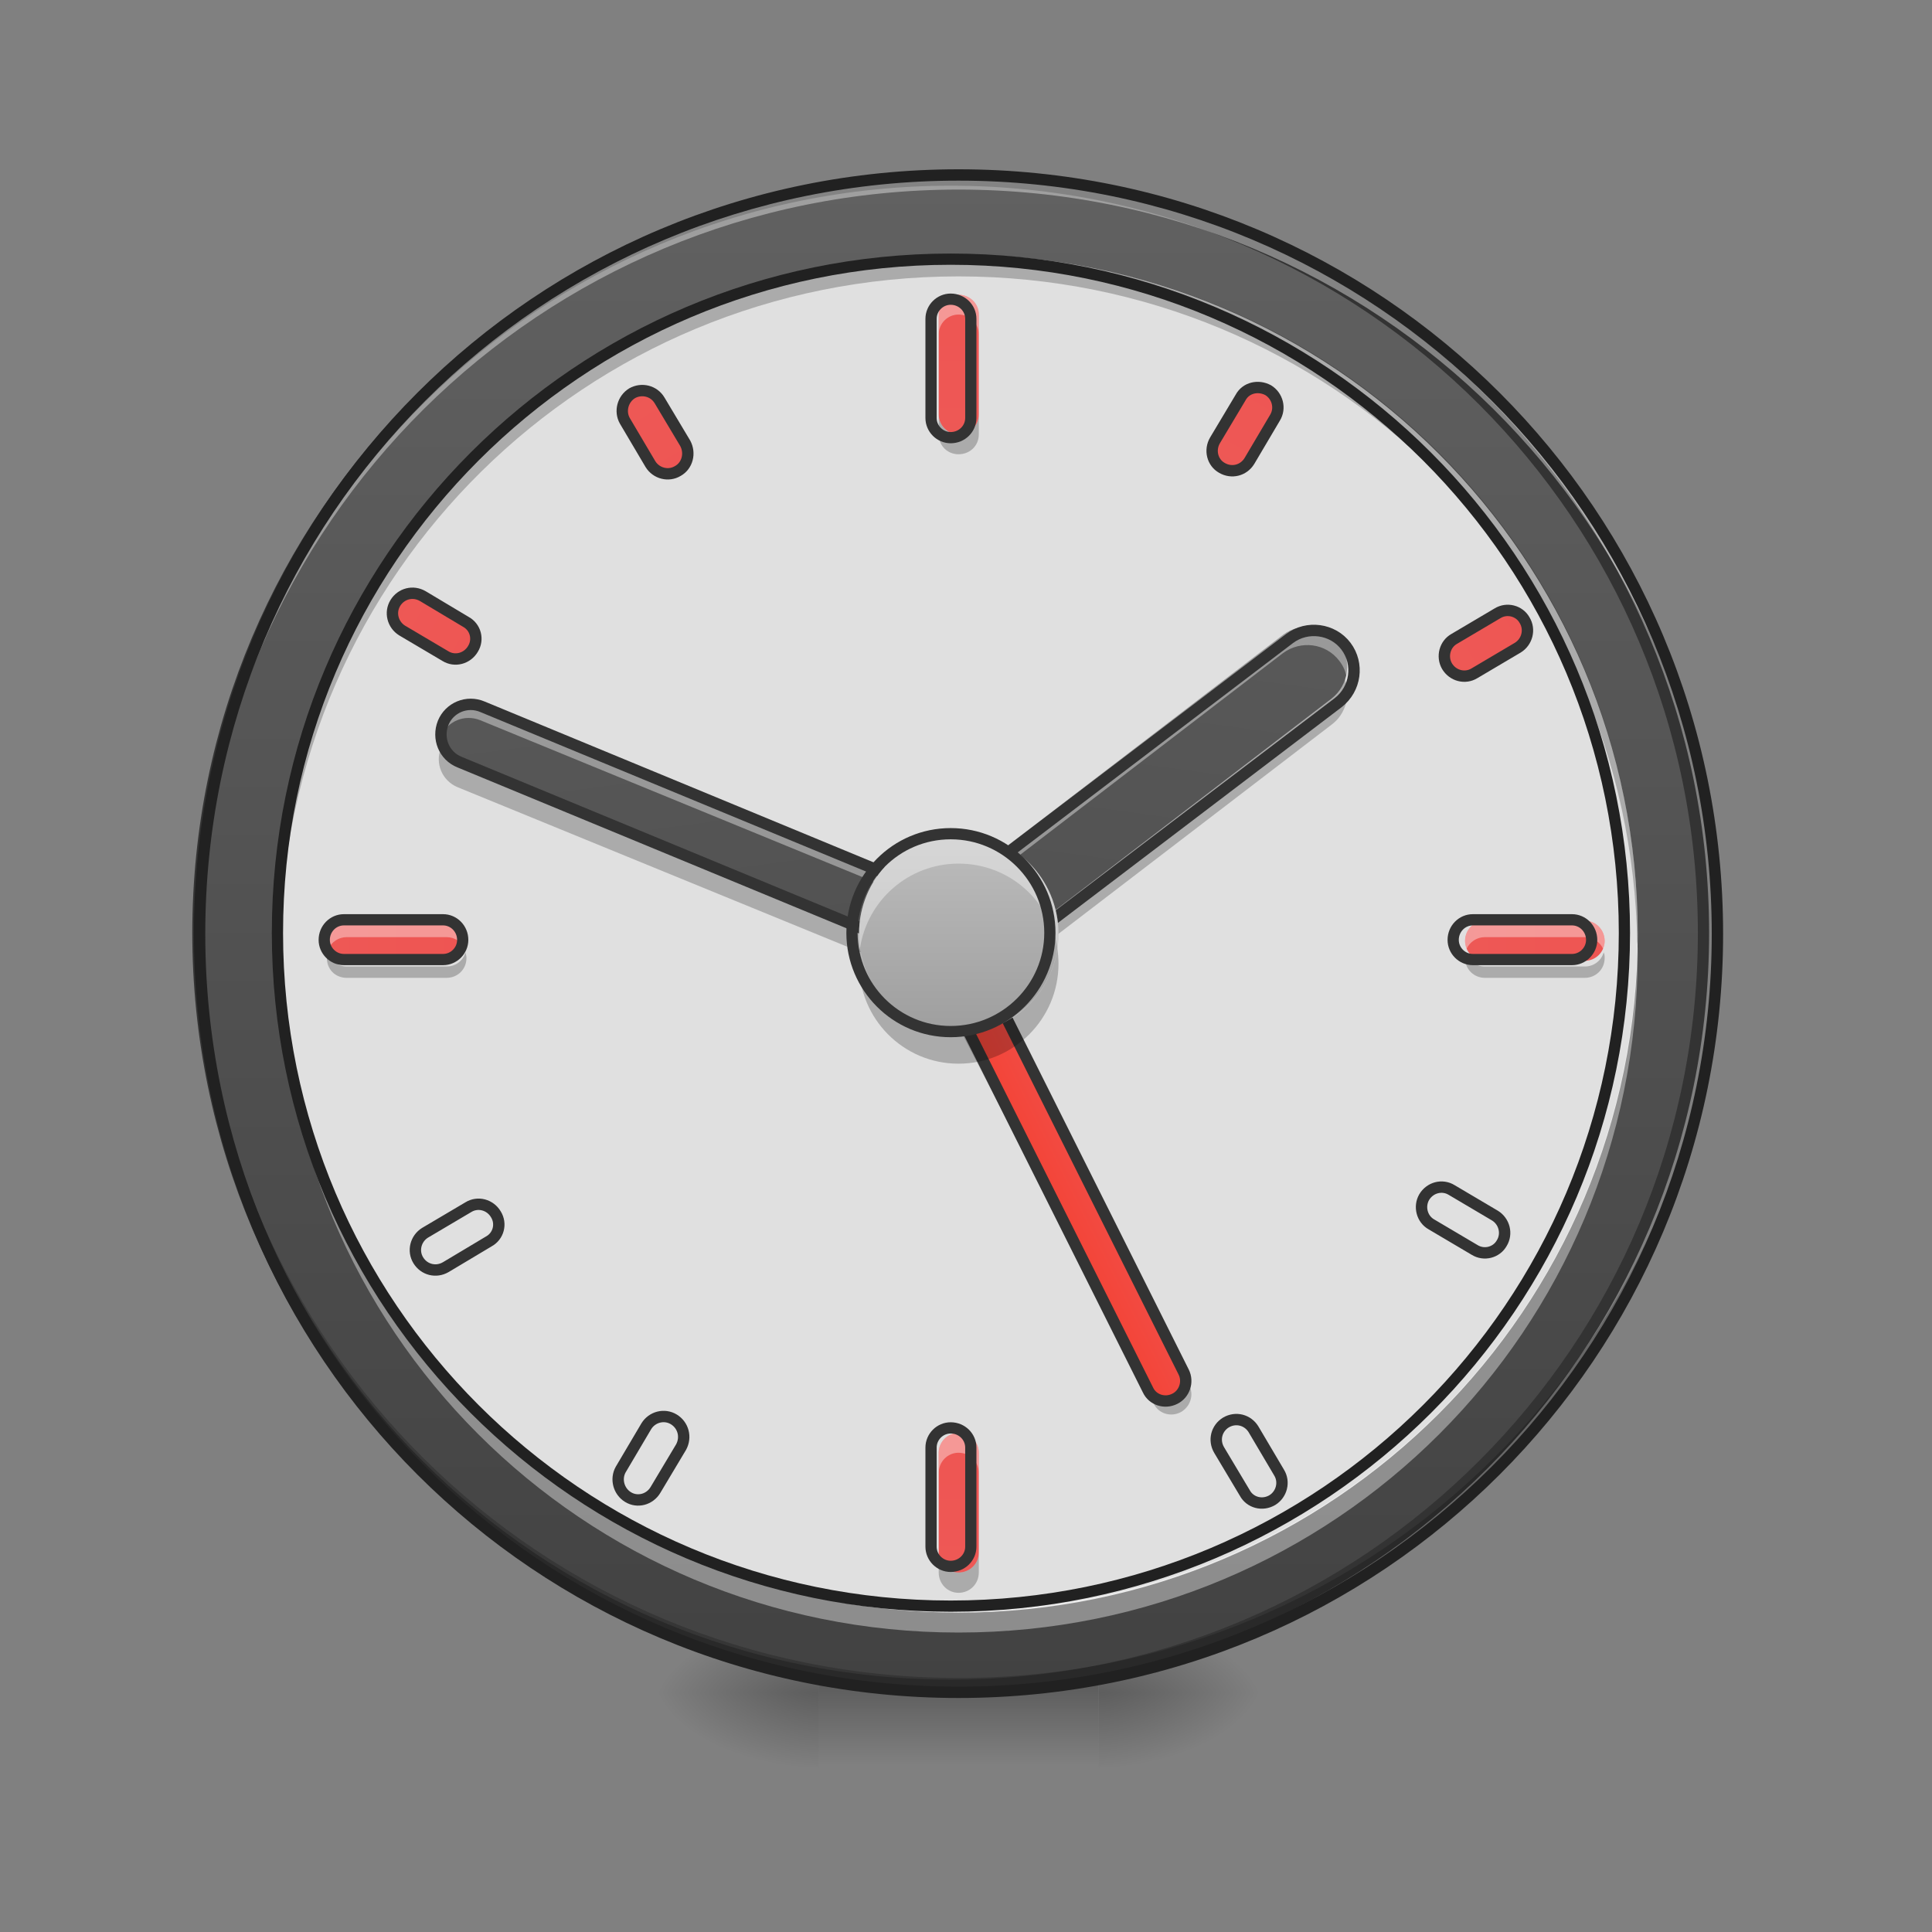 <svg height="16pt" viewBox="0 0 16 16" width="16pt" xmlns="http://www.w3.org/2000/svg" xmlns:xlink="http://www.w3.org/1999/xlink"><rect x="0" y="0" width="16" height="16" fill="#808080" stroke="none"/><linearGradient id="a"><stop offset="0" stop-opacity=".314"/><stop offset=".222" stop-opacity=".275"/><stop offset="1" stop-opacity="0"/></linearGradient><radialGradient id="b" cx="450.909" cy="189.579" gradientTransform="matrix(0 -.039 -.07 -0 22.262 31.798)" gradientUnits="userSpaceOnUse" r="21.167" xlink:href="#a"/><radialGradient id="c" cx="450.909" cy="189.579" gradientTransform="matrix(-0 .039 .07 0 -6.385 -3.764)" gradientUnits="userSpaceOnUse" r="21.167" xlink:href="#a"/><radialGradient id="d" cx="450.909" cy="189.579" gradientTransform="matrix(-0 -.039 .07 -0 -6.385 31.798)" gradientUnits="userSpaceOnUse" r="21.167" xlink:href="#a"/><radialGradient id="e" cx="450.909" cy="189.579" gradientTransform="matrix(0 .039 -.07 0 22.262 -3.764)" gradientUnits="userSpaceOnUse" r="21.167" xlink:href="#a"/><linearGradient id="f" gradientTransform="matrix(.007 0 0 .031 6.233 6.719)" gradientUnits="userSpaceOnUse" x1="255.323" x2="255.323" y1="233.5" y2="254.667"><stop offset="0" stop-opacity=".275"/><stop offset="1" stop-opacity="0"/></linearGradient><linearGradient id="g"><stop offset="0" stop-color="#616161"/><stop offset="1" stop-color="#424242"/></linearGradient><linearGradient id="h" gradientUnits="userSpaceOnUse" x1="254" x2="254" xlink:href="#g" y1="-168.667" y2="233.5"/><linearGradient id="i" gradientUnits="userSpaceOnUse" x1="201.611" x2="225.778" y1="198.64" y2="198.64"><stop offset="0" stop-color="#f44336"/><stop offset="1" stop-color="#ef5350"/></linearGradient><linearGradient id="j"><stop offset="0" stop-color="#ef5350"/><stop offset="1" stop-color="#e57373"/></linearGradient><linearGradient id="k" gradientUnits="userSpaceOnUse" x1="264.583" x2="264.583" xlink:href="#j" y1="138.25" y2="540.417"/><linearGradient id="l" gradientUnits="userSpaceOnUse" x1="8.269" x2="8.269" xlink:href="#j" y1="1.613" y2="14.182"/><linearGradient id="m" gradientTransform="matrix(.012 -.029 .029 .012 -.069 7.798)" gradientUnits="userSpaceOnUse" x1="246.611" x2="-101.675" xlink:href="#g" y1="89.81" y2="290.893"/><linearGradient id="n" gradientTransform="matrix(.019 .025 -.025 .019 .203 5.683)" gradientUnits="userSpaceOnUse" x1="112.725" x2="397.099" xlink:href="#g" y1="-351.255" y2="-66.881"/><linearGradient id="o" gradientUnits="userSpaceOnUse" x1="7.732" x2="7.732" y1="8.559" y2="6.906"><stop offset="0" stop-color="#9e9e9e"/><stop offset="1" stop-color="#bdbdbd"/></linearGradient><linearGradient id="p" gradientUnits="userSpaceOnUse" x1="8.269" x2="8.269" xlink:href="#j" y1="11.04" y2="23.609"/><linearGradient id="q" gradientTransform="matrix(0 .031 -.031 0 8.845 -.146)" gradientUnits="userSpaceOnUse" x1="264.583" x2="264.583" xlink:href="#j" y1="-168.667" y2="233.5"/><linearGradient id="r" gradientTransform="matrix(0 .031 -.031 0 -.581 -.146)" gradientUnits="userSpaceOnUse" x1="264.583" x2="264.583" xlink:href="#j" y1="-168.667" y2="233.5"/><path d="m9.098 14.016h1.32v-.66h-1.32zm0 0" fill="url(#b)"/><path d="m6.781 14.016h-1.324v.664h1.324zm0 0" fill="url(#c)"/><path d="m6.781 14.016h-1.324v-.66h1.324zm0 0" fill="url(#d)"/><path d="m9.098 14.016h1.32v.664h-1.32zm0 0" fill="url(#e)"/><path d="m6.781 13.852h2.316v.828h-2.316zm0 0" fill="url(#f)"/><path d="m253.976-168.629c111.114 0 201.106 89.991 201.106 201.106 0 110.989-89.991 200.981-201.106 200.981-110.989 0-201.106-89.991-201.106-200.981 0-111.114 90.116-201.106 201.106-201.106zm0 0" fill="url(#h)" stroke="#333" stroke-linecap="round" stroke-width="3" transform="matrix(.031 0 0 .031 0 6.719)"/><path d="m7.938 14.016c-3.48 0-6.285-2.801-6.285-6.281 0-.023 0-.043 0-.062.035 3.453 2.824 6.223 6.285 6.223s6.254-2.77 6.285-6.223v.062c0 3.48-2.805 6.281-6.285 6.281zm0 0" fill-opacity=".196"/><path d="m7.938 1.449c-3.48 0-6.285 2.801-6.285 6.285v.059c.035-3.453 2.824-6.223 6.285-6.223s6.254 2.77 6.285 6.223c0-.02 0-.039 0-.059 0-3.484-2.805-6.285-6.285-6.285zm0 0" fill="#fff" fill-opacity=".392"/><path d="m7.938 1.402c-3.508 0-6.332 2.824-6.332 6.332 0 3.504 2.824 6.328 6.332 6.328s6.332-2.824 6.332-6.328c0-3.508-2.824-6.332-6.332-6.332zm0 .094c3.457 0 6.238 2.781 6.238 6.238 0 3.453-2.781 6.234-6.238 6.234s-6.238-2.781-6.238-6.234c0-3.457 2.781-6.238 6.238-6.238zm0 0" fill="#212121"/><path d="m7.938 2.109c3.105 0 5.625 2.52 5.625 5.625s-2.52 5.621-5.625 5.621-5.621-2.516-5.621-5.621 2.516-5.625 5.621-5.625zm0 0" fill="#e0e0e0"/><path d="m7.449 7.324c-.043.047-.055.121-.023.188l2.129 4.113c.039.082.141.113.223.07.078-.043.113-.141.07-.223l-.023-.047c-.016.012-.031.023-.047.035-.082.043-.184.012-.223-.07zm0 0" fill-opacity=".235"/><path d="m208.369 119.231c2.963-.016 5.333 2.476 5.296 5.27l.072 148.196c.016 2.963-2.476 5.333-5.27 5.296-2.963.016-5.391-2.365-5.296-5.27l-.072-148.196c-.016-2.963 2.418-5.222 5.27-5.296zm0 0" fill="url(#i)" stroke="#333" stroke-linecap="square" stroke-linejoin="bevel" stroke-width="3" transform="matrix(.028 -.014 .014 .028 0 6.719)"/><path d="m7.938 2.109c-3.113 0-5.621 2.508-5.621 5.625v.086c.047-3.07 2.535-5.531 5.621-5.531s5.574 2.461 5.621 5.531c.004-.027.004-.059.004-.086 0-3.117-2.508-5.625-5.625-5.625zm0 0" fill-opacity=".235"/><path d="m7.938 13.52c-3.113 0-5.621-2.508-5.621-5.621 0-.031 0-.059 0-.09.047 3.074 2.535 5.531 5.621 5.531s5.574-2.457 5.621-5.531c.004.031.004.059.004.09 0 3.113-2.508 5.621-5.625 5.621zm0 0" fill="#fff" fill-opacity=".392"/><path d="m253.952 177.951c3.023-.013 5.406 2.363 5.357 5.278l.013 13.271c-.049 2.915-2.426 5.297-5.341 5.248-2.915-.049-5.235-2.318-5.248-5.341l.05-13.162c-.122-2.961 2.255-5.343 5.17-5.294zm0 0" fill="url(#k)" stroke="#333" stroke-linecap="round" stroke-linejoin="round" stroke-width="3" transform="matrix(-.016 .027 -.027 -.016 12.785 1.364)"/><path d="m253.976-147.506c99.366 0 179.983 80.617 179.983 179.983s-80.617 179.858-179.983 179.858c-99.366 0-179.858-80.492-179.858-179.858s80.492-179.983 179.858-179.983zm0 0" fill="none" stroke="#212121" stroke-linecap="round" stroke-width="3" transform="matrix(.031 0 0 .031 0 6.719)"/><path d="m7.938 2.441c.094 0 .168.074.168.164v.828c0 .09-.074.164-.168.164-.09 0-.164-.074-.164-.164v-.828c0-.09.074-.164.164-.164zm0 0" fill="url(#l)"/><path d="m7.938 2.441c-.09 0-.164.074-.164.164v.164c0-.09.074-.164.164-.164.094 0 .168.074.168.164v-.164c0-.09-.074-.164-.168-.164zm0 0" fill="#fff" fill-opacity=".392"/><path d="m7.938 3.762c-.09 0-.164-.07-.164-.164v-.164c0 .09.074.164.164.164.094 0 .168-.074.168-.164v.164c0 .094-.074.164-.168.164zm0 0" fill-opacity=".235"/><path d="m253.976-142.174c3 0 5.374 2.375 5.374 5.249v26.497c0 2.875-2.375 5.249-5.374 5.249-2.875 0-5.249-2.375-5.249-5.249v-26.497c0-2.875 2.375-5.249 5.249-5.249zm0 0" fill="none" stroke="#333" stroke-linecap="round" stroke-linejoin="round" stroke-width="3" transform="matrix(.031 0 0 .031 0 6.885)"/><path d="m3.668 6.164c-.008.012-.012.02-.016.031-.051.125.008.27.137.324l4.055 1.66c.125.051.27-.008.324-.137.027-.074.02-.152-.016-.215-.062.105-.191.152-.309.105l-4.055-1.664c-.055-.02-.094-.059-.121-.105zm0 0" fill-opacity=".235"/><path d="m3.652 5.977c.051-.125.195-.188.324-.133l4.055 1.66c.125.051.188.195.137.324-.055.125-.199.188-.324.133l-4.055-1.66c-.129-.051-.188-.195-.137-.324zm0 0" fill="url(#m)"/><path d="m11.133 5.613c-.02.055-.055.102-.105.141l-2.887 2.211c-.148.109-.355.082-.465-.062-.02-.023-.035-.051-.043-.078-.043.105-.031.23.043.328.109.145.316.172.465.059l2.887-2.211c.121-.09.16-.25.105-.387zm0 0" fill-opacity=".235"/><path d="m11.09 5.32c.109.145.082.352-.062.465l-2.887 2.211c-.145.109-.355.082-.465-.062-.109-.145-.082-.352.062-.465l2.887-2.211c.145-.109.355-.082.465.062zm0 0" fill="url(#n)"/><path d="m10.824 5.191c-.07 0-.141.023-.199.066l-2.887 2.211c-.109.082-.152.219-.121.34.016-.07.059-.137.121-.184l2.887-2.215c.148-.109.355-.082.465.062.031.039.051.082.059.125.023-.094.004-.195-.059-.277-.066-.086-.164-.133-.266-.129zm0 0" fill="#fff" fill-opacity=".392"/><path d="m3.879 5.824c-.098 0-.188.059-.227.152-.02.051-.023.105-.012.156.004-.008.008-.02.012-.031.051-.129.195-.188.324-.137l4.055 1.664c.074.031.129.094.145.164.031-.117-.027-.242-.145-.289l-4.055-1.66c-.031-.016-.066-.02-.098-.02zm0 0" fill="#fff" fill-opacity=".392"/><path d="m66.302 99.127c4.317-.013 7.921 3.508 7.866 7.988l.036 140.191c.013 4.317-3.508 7.921-7.941 7.981-4.364-.103-7.968-3.624-7.866-7.988l-.036-140.191c-.06-4.433 3.508-7.921 7.941-7.981zm0 0" fill="none" stroke="#333" stroke-linecap="round" stroke-linejoin="round" stroke-width="3" transform="matrix(.012 -.029 .029 .012 0 6.719)"/><path d="m180.14-308.975c5.799.032 10.528 4.753 10.595 10.629l.03 116.345c-.032 5.799-4.829 10.627-10.629 10.595-5.799-.032-10.528-4.753-10.595-10.629l-.03-116.345c.032-5.799 4.829-10.627 10.629-10.595zm0 0" fill="none" stroke="#333" stroke-linecap="round" stroke-linejoin="round" stroke-width="3" transform="matrix(.019 .025 -.025 .019 0 6.719)"/><path d="m7.938 6.906c.457 0 .828.371.828.828 0 .453-.371.824-.828.824s-.824-.371-.824-.824c0-.457.367-.828.824-.828zm0 0" fill="url(#o)"/><path d="m7.938 11.867c.094 0 .168.074.168.164v.828c0 .09-.074.164-.168.164-.09 0-.164-.074-.164-.164v-.828c0-.09.074-.164.164-.164zm0 0" fill="url(#p)"/><path d="m7.938 11.867c-.09 0-.164.074-.164.164v.168c0-.094.074-.168.164-.168.094 0 .168.074.168.168v-.168c0-.09-.074-.164-.168-.164zm0 0" fill="#fff" fill-opacity=".392"/><path d="m7.938 13.191c-.09 0-.164-.074-.164-.168v-.164c0 .09.074.164.164.164.094 0 .168-.074.168-.164v.164c0 .094-.074.168-.168.168zm0 0" fill-opacity=".235"/><path d="m253.976 164.714c3 0 5.374 2.375 5.374 5.249v26.497c0 2.875-2.375 5.249-5.374 5.249-2.875 0-5.249-2.375-5.249-5.249v-26.497c0-2.875 2.375-5.249 5.249-5.249zm0 0" fill="none" stroke="#333" stroke-linecap="round" stroke-linejoin="round" stroke-width="3" transform="matrix(.031 0 0 .031 0 6.719)"/><path d="m13.289 7.793c0 .09-.074.164-.164.164h-.828c-.09 0-.164-.074-.164-.164 0-.094.074-.168.164-.168h.828c.09 0 .164.074.164.168zm0 0" fill="url(#q)"/><path d="m12.297 7.625c-.09 0-.164.074-.164.168 0 .023.004.047.012.066.027-.059.086-.098.152-.098h.828c.066 0 .125.039.152.098.008-.02.012-.043.012-.066 0-.094-.074-.168-.164-.168zm0 0" fill="#fff" fill-opacity=".392"/><path d="m12.141 7.887c-.008.016-.008.031-.008.047 0 .094.074.164.164.164h.828c.09 0 .164-.07.164-.164 0-.016 0-.031-.008-.047-.02.07-.082.117-.156.117h-.828c-.074 0-.137-.047-.156-.117zm0 0" fill-opacity=".235"/><path d="m34.351-425.209c2.875 0 5.249 2.375 5.249 5.249v26.497c0 2.875-2.375 5.249-5.249 5.249-3 0-5.374-2.375-5.374-5.249v-26.497c0-2.875 2.375-5.249 5.374-5.249zm0 0" fill="none" stroke="#333" stroke-linecap="round" stroke-linejoin="round" stroke-width="3" transform="matrix(0 .031 -.031 0 0 6.719)"/><path d="m3.863 7.793c0 .09-.074.164-.164.164h-.828c-.09 0-.164-.074-.164-.164 0-.094.074-.168.164-.168h.828c.09 0 .164.074.164.168zm0 0" fill="url(#r)"/><path d="m2.871 7.625c-.094 0-.164.074-.164.168 0 .023.004.047.012.066.027-.059.086-.098.152-.098h.828c.066 0 .125.039.148.098.012-.02.016-.043.016-.066 0-.094-.074-.168-.164-.168zm0 0" fill="#fff" fill-opacity=".392"/><path d="m2.711 7.887c-.004.016-.004.031-.004.047 0 .094.07.164.164.164h.828c.09 0 .164-.07.164-.164 0-.016-.004-.031-.008-.047-.02.07-.082.117-.156.117h-.828c-.074 0-.141-.047-.16-.117zm0 0" fill-opacity=".235"/><path d="m34.351-123.613c2.875 0 5.249 2.375 5.249 5.249v26.497c0 2.875-2.375 5.249-5.249 5.249-3 0-5.374-2.375-5.374-5.249v-26.497c0-2.875 2.375-5.249 5.374-5.249zm0 0" fill="none" stroke="#333" stroke-linecap="round" stroke-linejoin="round" stroke-width="3" transform="matrix(0 .031 -.031 0 0 6.719)"/><path d="m7.938 6.906c-.457 0-.824.367-.824.828 0 .039 0 .082.008.121.059-.398.402-.703.816-.703.418 0 .758.305.82.703.004-.039.008-.082.008-.121 0-.461-.371-.828-.828-.828zm0 0" fill="#fff" fill-opacity=".392"/><path d="m7.938 8.809c-.457 0-.824-.371-.824-.828 0-.043 0-.082.008-.125.059.398.402.703.816.703.418 0 .758-.305.82-.703.004.043.008.082.008.125 0 .457-.371.828-.828.828zm0 0" fill-opacity=".235"/><g stroke="#333" stroke-width="3"><path d="m253.976 5.979c14.624 0 26.497 11.874 26.497 26.497 0 14.499-11.874 26.372-26.497 26.372-14.624 0-26.372-11.874-26.372-26.372 0-14.624 11.749-26.497 26.372-26.497zm0 0" fill="none" stroke-linecap="square" stroke-linejoin="bevel" transform="matrix(.031 0 0 .031 0 6.719)"/><path d="m254.005 177.961c2.915.049 5.235 2.318 5.357 5.278l-.05 13.162c.013 3.023-2.363 5.406-5.278 5.357-2.915-.049-5.297-2.426-5.357-5.278l-.013-13.271c.049-2.915 2.426-5.297 5.341-5.248zm0 0" fill="url(#k)" stroke-linecap="round" stroke-linejoin="round" transform="matrix(.027 .016 -.016 .027 1.57 2.886)"/><path d="m254.029 177.887c2.915.049 5.297 2.426 5.248 5.341l.013 13.271c-.049 2.915-2.318 5.235-5.341 5.248-2.852.059-5.235-2.318-5.248-5.341l.05-13.162c-.122-2.961 2.318-5.235 5.278-5.357zm0 0" fill="url(#k)" stroke-linecap="round" stroke-linejoin="round" transform="matrix(.027 .016 -.016 .027 6.49 -5.636)"/><path d="m254.043 177.948c2.915-.049 5.292 2.334 5.17 5.294l.05 13.162c-.013 3.023-2.334 5.292-5.248 5.341-2.915.049-5.292-2.334-5.341-5.248l.013-13.271c-.049-2.915 2.334-5.292 5.357-5.278zm0 0" fill="url(#k)" stroke-linecap="round" stroke-linejoin="round" transform="matrix(.016 .027 -.027 .016 4.847 .351)"/><path d="m253.956 177.982c2.915-.049 5.292 2.334 5.341 5.248l-.013 13.271c.049 2.915-2.334 5.292-5.357 5.278-2.852-.059-5.229-2.442-5.17-5.294l.013-13.271c-.049-2.915 2.334-5.292 5.186-5.232zm0 0" fill="url(#k)" stroke-linecap="round" stroke-linejoin="round" transform="matrix(.016 .027 -.027 .016 13.368 -4.569)"/><path d="m254.039 177.985c2.852-.059 5.235 2.318 5.186 5.232l.013 13.271c.059 2.852-2.318 5.235-5.17 5.294-3.023.013-5.406-2.363-5.357-5.278l-.013-13.271c.049-2.915 2.426-5.297 5.341-5.248zm0 0" fill="url(#k)" stroke-linecap="round" stroke-linejoin="round" transform="matrix(-.016 .027 -.027 -.016 21.307 6.284)"/><path d="m253.992 177.966c2.915-.049 5.292 2.334 5.341 5.248l-.013 13.271c-.059 2.852-2.442 5.229-5.357 5.278-2.852-.059-5.292-2.334-5.278-5.357l-.05-13.162c.122-2.961 2.504-5.337 5.357-5.278zm0 0" fill="url(#k)" stroke-linecap="round" stroke-linejoin="round" transform="matrix(-.027 .016 -.016 -.027 15.32 4.641)"/><path d="m253.968 177.891c3.023.013 5.4 2.396 5.278 5.357l.05 13.162c-.013 3.023-2.334 5.292-5.248 5.341-3.023-.013-5.292-2.334-5.341-5.248l.013-13.271c-.049-2.915 2.334-5.292 5.248-5.341zm0 0" fill="url(#k)" stroke-linecap="round" stroke-linejoin="round" transform="matrix(-.027 .016 -.016 -.027 20.24 13.163)"/></g></svg>